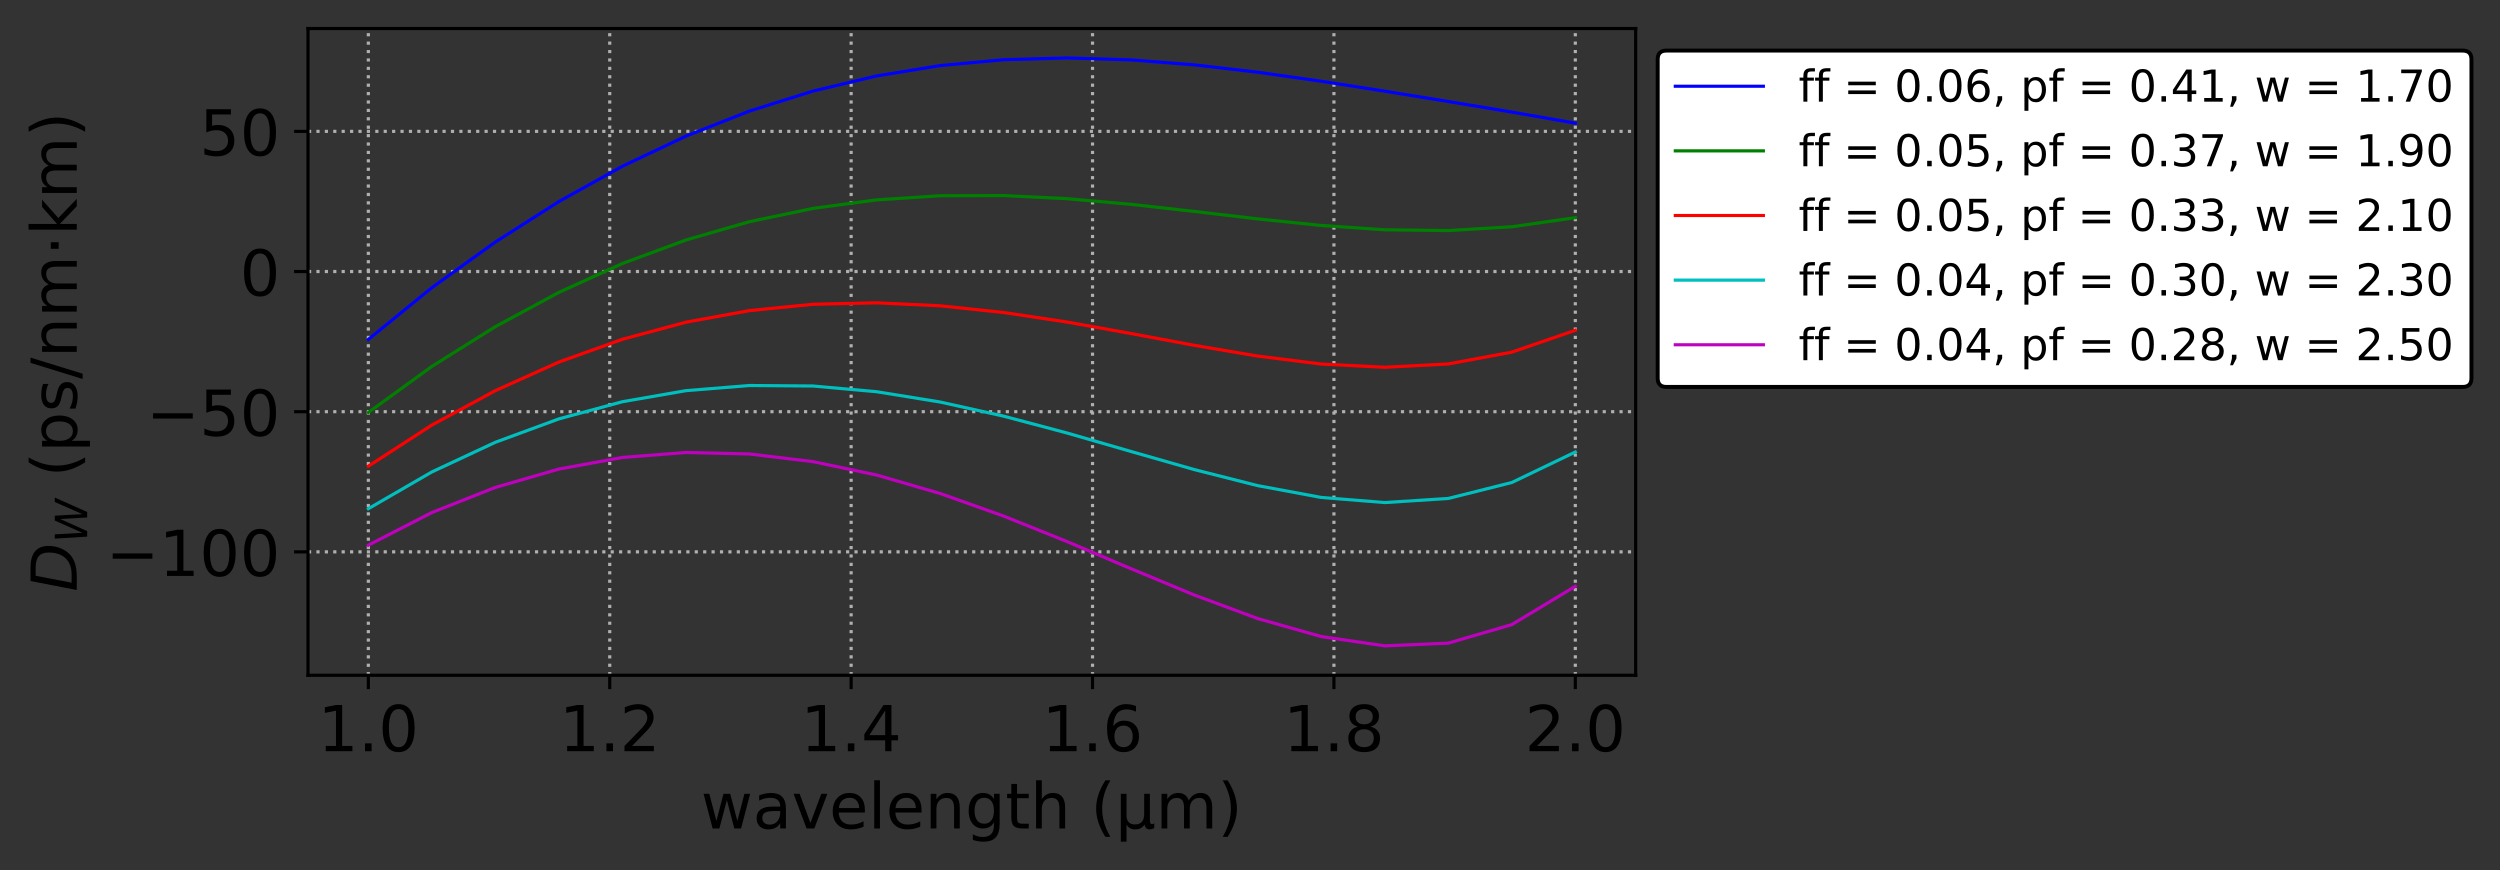 <?xml version="1.0" encoding="utf-8" standalone="no"?>
<!DOCTYPE svg PUBLIC "-//W3C//DTD SVG 1.1//EN"
  "http://www.w3.org/Graphics/SVG/1.1/DTD/svg11.dtd">
<!-- Created with matplotlib (https://matplotlib.org/) -->
<svg height="219.485pt" version="1.1" viewBox="0 0 630.427 219.485" width="630.427pt" xmlns="http://www.w3.org/2000/svg" xmlns:xlink="http://www.w3.org/1999/xlink">
 <rect x="0" y="0" width="630.427" height="219.485" fill="#333333" stroke="none"/>
 <defs>
  <style type="text/css">
*{stroke-linecap:butt;stroke-linejoin:round;}
  </style>
 </defs>
 <g id="figure_1">
  <g id="patch_1">
   <path d="M 0 219.485 
L 630.427 219.485 
L 630.427 0 
L 0 0 
z
" style="fill:none;"/>
  </g>
  <g id="axes_1">
   <g id="patch_2">
    <path d="M 77.668 170.28 
L 412.467 170.28 
L 412.467 7.2 
L 77.668 7.2 
z
" style="fill:none;"/>
   </g>
   <g id="matplotlib.axis_1">
    <g id="xtick_1">
     <g id="line2d_1">
      <path clip-path="url(#pe3d75572af)" d="M 92.886 170.28 
L 92.886 7.2 
" style="fill:none;stroke:#b0b0b0;stroke-dasharray:0.8,1.32;stroke-dashoffset:0;stroke-width:0.8;"/>
     </g>
     <g id="line2d_2">
      <defs>
       <path d="M 0 0 
L 0 3.5 
" id="m2c82839fd2" style="stroke:#000000;stroke-width:0.8;"/>
      </defs>
      <g>
       <use style="stroke:#000000;stroke-width:0.8;" x="92.886" xlink:href="#m2c82839fd2" y="170.28"/>
      </g>
     </g>
     <g id="text_1">
      <!-- 1.0 -->
      <defs>
       <path d="M 12.406 8.297 
L 28.516 8.297 
L 28.516 63.922 
L 10.984 60.406 
L 10.984 69.391 
L 28.422 72.906 
L 38.281 72.906 
L 38.281 8.297 
L 54.391 8.297 
L 54.391 0 
L 12.406 0 
z
" id="DejaVuSans-49"/>
       <path d="M 10.688 12.406 
L 21 12.406 
L 21 0 
L 10.688 0 
z
" id="DejaVuSans-46"/>
       <path d="M 31.781 66.406 
Q 24.172 66.406 20.328 58.906 
Q 16.5 51.422 16.5 36.375 
Q 16.5 21.391 20.328 13.891 
Q 24.172 6.391 31.781 6.391 
Q 39.453 6.391 43.281 13.891 
Q 47.125 21.391 47.125 36.375 
Q 47.125 51.422 43.281 58.906 
Q 39.453 66.406 31.781 66.406 
z
M 31.781 74.219 
Q 44.047 74.219 50.516 64.516 
Q 56.984 54.828 56.984 36.375 
Q 56.984 17.969 50.516 8.266 
Q 44.047 -1.422 31.781 -1.422 
Q 19.531 -1.422 13.062 8.266 
Q 6.594 17.969 6.594 36.375 
Q 6.594 54.828 13.062 64.516 
Q 19.531 74.219 31.781 74.219 
z
" id="DejaVuSans-48"/>
      </defs>
      <g transform="translate(80.163 189.438)scale(0.16 -0.16)">
       <use xlink:href="#DejaVuSans-49"/>
       <use x="63.623" xlink:href="#DejaVuSans-46"/>
       <use x="95.41" xlink:href="#DejaVuSans-48"/>
      </g>
     </g>
    </g>
    <g id="xtick_2">
     <g id="line2d_3">
      <path clip-path="url(#pe3d75572af)" d="M 153.758 170.28 
L 153.758 7.2 
" style="fill:none;stroke:#b0b0b0;stroke-dasharray:0.8,1.32;stroke-dashoffset:0;stroke-width:0.8;"/>
     </g>
     <g id="line2d_4">
      <g>
       <use style="stroke:#000000;stroke-width:0.8;" x="153.758" xlink:href="#m2c82839fd2" y="170.28"/>
      </g>
     </g>
     <g id="text_2">
      <!-- 1.2 -->
      <defs>
       <path d="M 19.188 8.297 
L 53.609 8.297 
L 53.609 0 
L 7.328 0 
L 7.328 8.297 
Q 12.938 14.109 22.625 23.891 
Q 32.328 33.688 34.812 36.531 
Q 39.547 41.844 41.422 45.531 
Q 43.312 49.219 43.312 52.781 
Q 43.312 58.594 39.234 62.25 
Q 35.156 65.922 28.609 65.922 
Q 23.969 65.922 18.812 64.312 
Q 13.672 62.703 7.812 59.422 
L 7.812 69.391 
Q 13.766 71.781 18.938 73 
Q 24.125 74.219 28.422 74.219 
Q 39.75 74.219 46.484 68.547 
Q 53.219 62.891 53.219 53.422 
Q 53.219 48.922 51.531 44.891 
Q 49.859 40.875 45.406 35.406 
Q 44.188 33.984 37.641 27.219 
Q 31.109 20.453 19.188 8.297 
z
" id="DejaVuSans-50"/>
      </defs>
      <g transform="translate(141.036 189.438)scale(0.16 -0.16)">
       <use xlink:href="#DejaVuSans-49"/>
       <use x="63.623" xlink:href="#DejaVuSans-46"/>
       <use x="95.41" xlink:href="#DejaVuSans-50"/>
      </g>
     </g>
    </g>
    <g id="xtick_3">
     <g id="line2d_5">
      <path clip-path="url(#pe3d75572af)" d="M 214.631 170.28 
L 214.631 7.2 
" style="fill:none;stroke:#b0b0b0;stroke-dasharray:0.8,1.32;stroke-dashoffset:0;stroke-width:0.8;"/>
     </g>
     <g id="line2d_6">
      <g>
       <use style="stroke:#000000;stroke-width:0.8;" x="214.631" xlink:href="#m2c82839fd2" y="170.28"/>
      </g>
     </g>
     <g id="text_3">
      <!-- 1.4 -->
      <defs>
       <path d="M 37.797 64.312 
L 12.891 25.391 
L 37.797 25.391 
z
M 35.203 72.906 
L 47.609 72.906 
L 47.609 25.391 
L 58.016 25.391 
L 58.016 17.188 
L 47.609 17.188 
L 47.609 0 
L 37.797 0 
L 37.797 17.188 
L 4.891 17.188 
L 4.891 26.703 
z
" id="DejaVuSans-52"/>
      </defs>
      <g transform="translate(201.909 189.438)scale(0.16 -0.16)">
       <use xlink:href="#DejaVuSans-49"/>
       <use x="63.623" xlink:href="#DejaVuSans-46"/>
       <use x="95.41" xlink:href="#DejaVuSans-52"/>
      </g>
     </g>
    </g>
    <g id="xtick_4">
     <g id="line2d_7">
      <path clip-path="url(#pe3d75572af)" d="M 275.504 170.28 
L 275.504 7.2 
" style="fill:none;stroke:#b0b0b0;stroke-dasharray:0.8,1.32;stroke-dashoffset:0;stroke-width:0.8;"/>
     </g>
     <g id="line2d_8">
      <g>
       <use style="stroke:#000000;stroke-width:0.8;" x="275.504" xlink:href="#m2c82839fd2" y="170.28"/>
      </g>
     </g>
     <g id="text_4">
      <!-- 1.6 -->
      <defs>
       <path d="M 33.016 40.375 
Q 26.375 40.375 22.484 35.828 
Q 18.609 31.297 18.609 23.391 
Q 18.609 15.531 22.484 10.953 
Q 26.375 6.391 33.016 6.391 
Q 39.656 6.391 43.531 10.953 
Q 47.406 15.531 47.406 23.391 
Q 47.406 31.297 43.531 35.828 
Q 39.656 40.375 33.016 40.375 
z
M 52.594 71.297 
L 52.594 62.312 
Q 48.875 64.062 45.094 64.984 
Q 41.312 65.922 37.594 65.922 
Q 27.828 65.922 22.672 59.328 
Q 17.531 52.734 16.797 39.406 
Q 19.672 43.656 24.016 45.922 
Q 28.375 48.188 33.594 48.188 
Q 44.578 48.188 50.953 41.516 
Q 57.328 34.859 57.328 23.391 
Q 57.328 12.156 50.688 5.359 
Q 44.047 -1.422 33.016 -1.422 
Q 20.359 -1.422 13.672 8.266 
Q 6.984 17.969 6.984 36.375 
Q 6.984 53.656 15.188 63.938 
Q 23.391 74.219 37.203 74.219 
Q 40.922 74.219 44.703 73.484 
Q 48.484 72.75 52.594 71.297 
z
" id="DejaVuSans-54"/>
      </defs>
      <g transform="translate(262.781 189.438)scale(0.16 -0.16)">
       <use xlink:href="#DejaVuSans-49"/>
       <use x="63.623" xlink:href="#DejaVuSans-46"/>
       <use x="95.41" xlink:href="#DejaVuSans-54"/>
      </g>
     </g>
    </g>
    <g id="xtick_5">
     <g id="line2d_9">
      <path clip-path="url(#pe3d75572af)" d="M 336.377 170.28 
L 336.377 7.2 
" style="fill:none;stroke:#b0b0b0;stroke-dasharray:0.8,1.32;stroke-dashoffset:0;stroke-width:0.8;"/>
     </g>
     <g id="line2d_10">
      <g>
       <use style="stroke:#000000;stroke-width:0.8;" x="336.377" xlink:href="#m2c82839fd2" y="170.28"/>
      </g>
     </g>
     <g id="text_5">
      <!-- 1.8 -->
      <defs>
       <path d="M 31.781 34.625 
Q 24.75 34.625 20.719 30.859 
Q 16.703 27.094 16.703 20.516 
Q 16.703 13.922 20.719 10.156 
Q 24.75 6.391 31.781 6.391 
Q 38.812 6.391 42.859 10.172 
Q 46.922 13.969 46.922 20.516 
Q 46.922 27.094 42.891 30.859 
Q 38.875 34.625 31.781 34.625 
z
M 21.922 38.812 
Q 15.578 40.375 12.031 44.719 
Q 8.5 49.078 8.5 55.328 
Q 8.5 64.062 14.719 69.141 
Q 20.953 74.219 31.781 74.219 
Q 42.672 74.219 48.875 69.141 
Q 55.078 64.062 55.078 55.328 
Q 55.078 49.078 51.531 44.719 
Q 48 40.375 41.703 38.812 
Q 48.828 37.156 52.797 32.312 
Q 56.781 27.484 56.781 20.516 
Q 56.781 9.906 50.312 4.234 
Q 43.844 -1.422 31.781 -1.422 
Q 19.734 -1.422 13.25 4.234 
Q 6.781 9.906 6.781 20.516 
Q 6.781 27.484 10.781 32.312 
Q 14.797 37.156 21.922 38.812 
z
M 18.312 54.391 
Q 18.312 48.734 21.844 45.562 
Q 25.391 42.391 31.781 42.391 
Q 38.141 42.391 41.719 45.562 
Q 45.312 48.734 45.312 54.391 
Q 45.312 60.062 41.719 63.234 
Q 38.141 66.406 31.781 66.406 
Q 25.391 66.406 21.844 63.234 
Q 18.312 60.062 18.312 54.391 
z
" id="DejaVuSans-56"/>
      </defs>
      <g transform="translate(323.654 189.438)scale(0.16 -0.16)">
       <use xlink:href="#DejaVuSans-49"/>
       <use x="63.623" xlink:href="#DejaVuSans-46"/>
       <use x="95.41" xlink:href="#DejaVuSans-56"/>
      </g>
     </g>
    </g>
    <g id="xtick_6">
     <g id="line2d_11">
      <path clip-path="url(#pe3d75572af)" d="M 397.249 170.28 
L 397.249 7.2 
" style="fill:none;stroke:#b0b0b0;stroke-dasharray:0.8,1.32;stroke-dashoffset:0;stroke-width:0.8;"/>
     </g>
     <g id="line2d_12">
      <g>
       <use style="stroke:#000000;stroke-width:0.8;" x="397.249" xlink:href="#m2c82839fd2" y="170.28"/>
      </g>
     </g>
     <g id="text_6">
      <!-- 2.0 -->
      <g transform="translate(384.527 189.438)scale(0.16 -0.16)">
       <use xlink:href="#DejaVuSans-50"/>
       <use x="63.623" xlink:href="#DejaVuSans-46"/>
       <use x="95.41" xlink:href="#DejaVuSans-48"/>
      </g>
     </g>
    </g>
    <g id="text_7">
     <!-- wavelength ($\mathrm{\mu}$m) -->
     <defs>
      <path d="M 4.203 54.688 
L 13.188 54.688 
L 24.422 12.016 
L 35.594 54.688 
L 46.188 54.688 
L 57.422 12.016 
L 68.609 54.688 
L 77.594 54.688 
L 63.281 0 
L 52.688 0 
L 40.922 44.828 
L 29.109 0 
L 18.5 0 
z
" id="DejaVuSans-119"/>
      <path d="M 34.281 27.484 
Q 23.391 27.484 19.188 25 
Q 14.984 22.516 14.984 16.5 
Q 14.984 11.719 18.141 8.906 
Q 21.297 6.109 26.703 6.109 
Q 34.188 6.109 38.703 11.406 
Q 43.219 16.703 43.219 25.484 
L 43.219 27.484 
z
M 52.203 31.203 
L 52.203 0 
L 43.219 0 
L 43.219 8.297 
Q 40.141 3.328 35.547 0.953 
Q 30.953 -1.422 24.312 -1.422 
Q 15.922 -1.422 10.953 3.297 
Q 6 8.016 6 15.922 
Q 6 25.141 12.172 29.828 
Q 18.359 34.516 30.609 34.516 
L 43.219 34.516 
L 43.219 35.406 
Q 43.219 41.609 39.141 45 
Q 35.062 48.391 27.688 48.391 
Q 23 48.391 18.547 47.266 
Q 14.109 46.141 10.016 43.891 
L 10.016 52.203 
Q 14.938 54.109 19.578 55.047 
Q 24.219 56 28.609 56 
Q 40.484 56 46.344 49.844 
Q 52.203 43.703 52.203 31.203 
z
" id="DejaVuSans-97"/>
      <path d="M 2.984 54.688 
L 12.5 54.688 
L 29.594 8.797 
L 46.688 54.688 
L 56.203 54.688 
L 35.688 0 
L 23.484 0 
z
" id="DejaVuSans-118"/>
      <path d="M 56.203 29.594 
L 56.203 25.203 
L 14.891 25.203 
Q 15.484 15.922 20.484 11.062 
Q 25.484 6.203 34.422 6.203 
Q 39.594 6.203 44.453 7.469 
Q 49.312 8.734 54.109 11.281 
L 54.109 2.781 
Q 49.266 0.734 44.188 -0.344 
Q 39.109 -1.422 33.891 -1.422 
Q 20.797 -1.422 13.156 6.188 
Q 5.516 13.812 5.516 26.812 
Q 5.516 40.234 12.766 48.109 
Q 20.016 56 32.328 56 
Q 43.359 56 49.781 48.891 
Q 56.203 41.797 56.203 29.594 
z
M 47.219 32.234 
Q 47.125 39.594 43.094 43.984 
Q 39.062 48.391 32.422 48.391 
Q 24.906 48.391 20.391 44.141 
Q 15.875 39.891 15.188 32.172 
z
" id="DejaVuSans-101"/>
      <path d="M 9.422 75.984 
L 18.406 75.984 
L 18.406 0 
L 9.422 0 
z
" id="DejaVuSans-108"/>
      <path d="M 54.891 33.016 
L 54.891 0 
L 45.906 0 
L 45.906 32.719 
Q 45.906 40.484 42.875 44.328 
Q 39.844 48.188 33.797 48.188 
Q 26.516 48.188 22.312 43.547 
Q 18.109 38.922 18.109 30.906 
L 18.109 0 
L 9.078 0 
L 9.078 54.688 
L 18.109 54.688 
L 18.109 46.188 
Q 21.344 51.125 25.703 53.562 
Q 30.078 56 35.797 56 
Q 45.219 56 50.047 50.172 
Q 54.891 44.344 54.891 33.016 
z
" id="DejaVuSans-110"/>
      <path d="M 45.406 27.984 
Q 45.406 37.75 41.375 43.109 
Q 37.359 48.484 30.078 48.484 
Q 22.859 48.484 18.828 43.109 
Q 14.797 37.75 14.797 27.984 
Q 14.797 18.266 18.828 12.891 
Q 22.859 7.516 30.078 7.516 
Q 37.359 7.516 41.375 12.891 
Q 45.406 18.266 45.406 27.984 
z
M 54.391 6.781 
Q 54.391 -7.172 48.188 -13.984 
Q 42 -20.797 29.203 -20.797 
Q 24.469 -20.797 20.266 -20.094 
Q 16.062 -19.391 12.109 -17.922 
L 12.109 -9.188 
Q 16.062 -11.328 19.922 -12.344 
Q 23.781 -13.375 27.781 -13.375 
Q 36.625 -13.375 41.016 -8.766 
Q 45.406 -4.156 45.406 5.172 
L 45.406 9.625 
Q 42.625 4.781 38.281 2.391 
Q 33.938 0 27.875 0 
Q 17.828 0 11.672 7.656 
Q 5.516 15.328 5.516 27.984 
Q 5.516 40.672 11.672 48.328 
Q 17.828 56 27.875 56 
Q 33.938 56 38.281 53.609 
Q 42.625 51.219 45.406 46.391 
L 45.406 54.688 
L 54.391 54.688 
z
" id="DejaVuSans-103"/>
      <path d="M 18.312 70.219 
L 18.312 54.688 
L 36.812 54.688 
L 36.812 47.703 
L 18.312 47.703 
L 18.312 18.016 
Q 18.312 11.328 20.141 9.422 
Q 21.969 7.516 27.594 7.516 
L 36.812 7.516 
L 36.812 0 
L 27.594 0 
Q 17.188 0 13.234 3.875 
Q 9.281 7.766 9.281 18.016 
L 9.281 47.703 
L 2.688 47.703 
L 2.688 54.688 
L 9.281 54.688 
L 9.281 70.219 
z
" id="DejaVuSans-116"/>
      <path d="M 54.891 33.016 
L 54.891 0 
L 45.906 0 
L 45.906 32.719 
Q 45.906 40.484 42.875 44.328 
Q 39.844 48.188 33.797 48.188 
Q 26.516 48.188 22.312 43.547 
Q 18.109 38.922 18.109 30.906 
L 18.109 0 
L 9.078 0 
L 9.078 75.984 
L 18.109 75.984 
L 18.109 46.188 
Q 21.344 51.125 25.703 53.562 
Q 30.078 56 35.797 56 
Q 45.219 56 50.047 50.172 
Q 54.891 44.344 54.891 33.016 
z
" id="DejaVuSans-104"/>
      <path id="DejaVuSans-32"/>
      <path d="M 31 75.875 
Q 24.469 64.656 21.281 53.656 
Q 18.109 42.672 18.109 31.391 
Q 18.109 20.125 21.312 9.062 
Q 24.516 -2 31 -13.188 
L 23.188 -13.188 
Q 15.875 -1.703 12.234 9.375 
Q 8.594 20.453 8.594 31.391 
Q 8.594 42.281 12.203 53.312 
Q 15.828 64.359 23.188 75.875 
z
" id="DejaVuSans-40"/>
      <path d="M 8.5 -20.797 
L 8.5 54.688 
L 17.484 54.688 
L 17.484 20.703 
Q 17.484 13.625 20.844 10 
Q 24.219 6.391 30.812 6.391 
Q 38.031 6.391 41.672 10.484 
Q 45.312 14.594 45.312 22.797 
L 45.312 54.688 
L 54.297 54.688 
L 54.297 12.594 
Q 54.297 9.672 55.141 8.281 
Q 56 6.891 57.812 6.891 
Q 58.25 6.891 59.031 7.156 
Q 59.812 7.422 61.188 8.016 
L 61.188 0.781 
Q 59.188 -0.344 57.391 -0.875 
Q 55.609 -1.422 53.906 -1.422 
Q 50.531 -1.422 48.531 0.484 
Q 46.531 2.391 45.797 6.297 
Q 43.359 2.438 39.812 0.5 
Q 36.281 -1.422 31.5 -1.422 
Q 26.516 -1.422 23.016 0.484 
Q 19.531 2.391 17.484 6.203 
L 17.484 -20.797 
z
" id="DejaVuSans-956"/>
      <path d="M 52 44.188 
Q 55.375 50.25 60.062 53.125 
Q 64.75 56 71.094 56 
Q 79.641 56 84.281 50.016 
Q 88.922 44.047 88.922 33.016 
L 88.922 0 
L 79.891 0 
L 79.891 32.719 
Q 79.891 40.578 77.094 44.375 
Q 74.312 48.188 68.609 48.188 
Q 61.625 48.188 57.562 43.547 
Q 53.516 38.922 53.516 30.906 
L 53.516 0 
L 44.484 0 
L 44.484 32.719 
Q 44.484 40.625 41.703 44.406 
Q 38.922 48.188 33.109 48.188 
Q 26.219 48.188 22.156 43.531 
Q 18.109 38.875 18.109 30.906 
L 18.109 0 
L 9.078 0 
L 9.078 54.688 
L 18.109 54.688 
L 18.109 46.188 
Q 21.188 51.219 25.484 53.609 
Q 29.781 56 35.688 56 
Q 41.656 56 45.828 52.969 
Q 50 49.953 52 44.188 
z
" id="DejaVuSans-109"/>
      <path d="M 8.016 75.875 
L 15.828 75.875 
Q 23.141 64.359 26.781 53.312 
Q 30.422 42.281 30.422 31.391 
Q 30.422 20.453 26.781 9.375 
Q 23.141 -1.703 15.828 -13.188 
L 8.016 -13.188 
Q 14.5 -2 17.703 9.062 
Q 20.906 20.125 20.906 31.391 
Q 20.906 42.672 17.703 53.656 
Q 14.5 64.656 8.016 75.875 
z
" id="DejaVuSans-41"/>
     </defs>
     <g transform="translate(176.748 208.925)scale(0.16 -0.16)">
      <use transform="translate(0 0.016)" xlink:href="#DejaVuSans-119"/>
      <use transform="translate(81.787 0.016)" xlink:href="#DejaVuSans-97"/>
      <use transform="translate(143.066 0.016)" xlink:href="#DejaVuSans-118"/>
      <use transform="translate(202.246 0.016)" xlink:href="#DejaVuSans-101"/>
      <use transform="translate(263.77 0.016)" xlink:href="#DejaVuSans-108"/>
      <use transform="translate(291.553 0.016)" xlink:href="#DejaVuSans-101"/>
      <use transform="translate(353.076 0.016)" xlink:href="#DejaVuSans-110"/>
      <use transform="translate(416.455 0.016)" xlink:href="#DejaVuSans-103"/>
      <use transform="translate(479.932 0.016)" xlink:href="#DejaVuSans-116"/>
      <use transform="translate(519.141 0.016)" xlink:href="#DejaVuSans-104"/>
      <use transform="translate(582.52 0.016)" xlink:href="#DejaVuSans-32"/>
      <use transform="translate(614.307 0.016)" xlink:href="#DejaVuSans-40"/>
      <use transform="translate(653.32 0.016)" xlink:href="#DejaVuSans-956"/>
      <use transform="translate(716.943 0.016)" xlink:href="#DejaVuSans-109"/>
      <use transform="translate(814.355 0.016)" xlink:href="#DejaVuSans-41"/>
     </g>
    </g>
   </g>
   <g id="matplotlib.axis_2">
    <g id="ytick_1">
     <g id="line2d_13">
      <path clip-path="url(#pe3d75572af)" d="M 77.668 139.163 
L 412.467 139.163 
" style="fill:none;stroke:#b0b0b0;stroke-dasharray:0.8,1.32;stroke-dashoffset:0;stroke-width:0.8;"/>
     </g>
     <g id="line2d_14">
      <defs>
       <path d="M 0 0 
L -3.5 0 
" id="m5aface99f8" style="stroke:#000000;stroke-width:0.8;"/>
      </defs>
      <g>
       <use style="stroke:#000000;stroke-width:0.8;" x="77.668" xlink:href="#m5aface99f8" y="139.163"/>
      </g>
     </g>
     <g id="text_8">
      <!-- −100 -->
      <defs>
       <path d="M 10.594 35.5 
L 73.188 35.5 
L 73.188 27.203 
L 10.594 27.203 
z
" id="DejaVuSans-8722"/>
      </defs>
      <g transform="translate(26.72 145.242)scale(0.16 -0.16)">
       <use xlink:href="#DejaVuSans-8722"/>
       <use x="83.789" xlink:href="#DejaVuSans-49"/>
       <use x="147.412" xlink:href="#DejaVuSans-48"/>
       <use x="211.035" xlink:href="#DejaVuSans-48"/>
      </g>
     </g>
    </g>
    <g id="ytick_2">
     <g id="line2d_15">
      <path clip-path="url(#pe3d75572af)" d="M 77.668 103.818 
L 412.467 103.818 
" style="fill:none;stroke:#b0b0b0;stroke-dasharray:0.8,1.32;stroke-dashoffset:0;stroke-width:0.8;"/>
     </g>
     <g id="line2d_16">
      <g>
       <use style="stroke:#000000;stroke-width:0.8;" x="77.668" xlink:href="#m5aface99f8" y="103.818"/>
      </g>
     </g>
     <g id="text_9">
      <!-- −50 -->
      <defs>
       <path d="M 10.797 72.906 
L 49.516 72.906 
L 49.516 64.594 
L 19.828 64.594 
L 19.828 46.734 
Q 21.969 47.469 24.109 47.828 
Q 26.266 48.188 28.422 48.188 
Q 40.625 48.188 47.75 41.5 
Q 54.891 34.812 54.891 23.391 
Q 54.891 11.625 47.562 5.094 
Q 40.234 -1.422 26.906 -1.422 
Q 22.312 -1.422 17.547 -0.641 
Q 12.797 0.141 7.719 1.703 
L 7.719 11.625 
Q 12.109 9.234 16.797 8.062 
Q 21.484 6.891 26.703 6.891 
Q 35.156 6.891 40.078 11.328 
Q 45.016 15.766 45.016 23.391 
Q 45.016 31 40.078 35.438 
Q 35.156 39.891 26.703 39.891 
Q 22.75 39.891 18.812 39.016 
Q 14.891 38.141 10.797 36.281 
z
" id="DejaVuSans-53"/>
      </defs>
      <g transform="translate(36.9 109.897)scale(0.16 -0.16)">
       <use xlink:href="#DejaVuSans-8722"/>
       <use x="83.789" xlink:href="#DejaVuSans-53"/>
       <use x="147.412" xlink:href="#DejaVuSans-48"/>
      </g>
     </g>
    </g>
    <g id="ytick_3">
     <g id="line2d_17">
      <path clip-path="url(#pe3d75572af)" d="M 77.668 68.473 
L 412.467 68.473 
" style="fill:none;stroke:#b0b0b0;stroke-dasharray:0.8,1.32;stroke-dashoffset:0;stroke-width:0.8;"/>
     </g>
     <g id="line2d_18">
      <g>
       <use style="stroke:#000000;stroke-width:0.8;" x="77.668" xlink:href="#m5aface99f8" y="68.473"/>
      </g>
     </g>
     <g id="text_10">
      <!-- 0 -->
      <g transform="translate(60.487 74.551)scale(0.16 -0.16)">
       <use xlink:href="#DejaVuSans-48"/>
      </g>
     </g>
    </g>
    <g id="ytick_4">
     <g id="line2d_19">
      <path clip-path="url(#pe3d75572af)" d="M 77.668 33.127 
L 412.467 33.127 
" style="fill:none;stroke:#b0b0b0;stroke-dasharray:0.8,1.32;stroke-dashoffset:0;stroke-width:0.8;"/>
     </g>
     <g id="line2d_20">
      <g>
       <use style="stroke:#000000;stroke-width:0.8;" x="77.668" xlink:href="#m5aface99f8" y="33.127"/>
      </g>
     </g>
     <g id="text_11">
      <!-- 50 -->
      <g transform="translate(50.307 39.206)scale(0.16 -0.16)">
       <use xlink:href="#DejaVuSans-53"/>
       <use x="63.623" xlink:href="#DejaVuSans-48"/>
      </g>
     </g>
    </g>
    <g id="text_12">
     <!-- $D_W$ (ps/nm·km) -->
     <defs>
      <path d="M 16.891 72.906 
L 38.094 72.906 
Q 54.984 72.906 63.594 65.75 
Q 72.219 58.594 72.219 44.484 
Q 72.219 35.156 68.938 26.531 
Q 65.672 17.922 59.906 12.016 
Q 54.109 5.953 45.172 2.969 
Q 36.234 0 24.031 0 
L 2.688 0 
z
M 25.203 64.797 
L 14.203 8.109 
L 27.094 8.109 
Q 43.656 8.109 52.734 17.625 
Q 61.812 27.156 61.812 44.484 
Q 61.812 54.984 55.953 59.891 
Q 50.094 64.797 37.594 64.797 
z
" id="DejaVuSans-Oblique-68"/>
      <path d="M 9.625 72.906 
L 19.188 72.906 
L 22.703 10.891 
L 50.203 72.906 
L 61.188 72.906 
L 64.797 10.891 
L 92 72.906 
L 102 72.906 
L 69.578 0 
L 57.172 0 
L 53.812 60.797 
L 26.516 0 
L 14.109 0 
z
" id="DejaVuSans-Oblique-87"/>
      <path d="M 18.109 8.203 
L 18.109 -20.797 
L 9.078 -20.797 
L 9.078 54.688 
L 18.109 54.688 
L 18.109 46.391 
Q 20.953 51.266 25.266 53.625 
Q 29.594 56 35.594 56 
Q 45.562 56 51.781 48.094 
Q 58.016 40.188 58.016 27.297 
Q 58.016 14.406 51.781 6.484 
Q 45.562 -1.422 35.594 -1.422 
Q 29.594 -1.422 25.266 0.953 
Q 20.953 3.328 18.109 8.203 
z
M 48.688 27.297 
Q 48.688 37.203 44.609 42.844 
Q 40.531 48.484 33.406 48.484 
Q 26.266 48.484 22.188 42.844 
Q 18.109 37.203 18.109 27.297 
Q 18.109 17.391 22.188 11.75 
Q 26.266 6.109 33.406 6.109 
Q 40.531 6.109 44.609 11.75 
Q 48.688 17.391 48.688 27.297 
z
" id="DejaVuSans-112"/>
      <path d="M 44.281 53.078 
L 44.281 44.578 
Q 40.484 46.531 36.375 47.5 
Q 32.281 48.484 27.875 48.484 
Q 21.188 48.484 17.844 46.438 
Q 14.5 44.391 14.5 40.281 
Q 14.5 37.156 16.891 35.375 
Q 19.281 33.594 26.516 31.984 
L 29.594 31.297 
Q 39.156 29.25 43.188 25.516 
Q 47.219 21.781 47.219 15.094 
Q 47.219 7.469 41.188 3.016 
Q 35.156 -1.422 24.609 -1.422 
Q 20.219 -1.422 15.453 -0.562 
Q 10.688 0.297 5.422 2 
L 5.422 11.281 
Q 10.406 8.688 15.234 7.391 
Q 20.062 6.109 24.812 6.109 
Q 31.156 6.109 34.562 8.281 
Q 37.984 10.453 37.984 14.406 
Q 37.984 18.062 35.516 20.016 
Q 33.062 21.969 24.703 23.781 
L 21.578 24.516 
Q 13.234 26.266 9.516 29.906 
Q 5.812 33.547 5.812 39.891 
Q 5.812 47.609 11.281 51.797 
Q 16.75 56 26.812 56 
Q 31.781 56 36.172 55.266 
Q 40.578 54.547 44.281 53.078 
z
" id="DejaVuSans-115"/>
      <path d="M 25.391 72.906 
L 33.688 72.906 
L 8.297 -9.281 
L 0 -9.281 
z
" id="DejaVuSans-47"/>
      <path d="M 10.688 40.922 
L 21 40.922 
L 21 28.516 
L 10.688 28.516 
z
" id="DejaVuSans-183"/>
      <path d="M 9.078 75.984 
L 18.109 75.984 
L 18.109 31.109 
L 44.922 54.688 
L 56.391 54.688 
L 27.391 29.109 
L 57.625 0 
L 45.906 0 
L 18.109 26.703 
L 18.109 0 
L 9.078 0 
z
" id="DejaVuSans-107"/>
     </defs>
     <g transform="translate(19.36 149.22)rotate(-90)scale(0.16 -0.16)">
      <use transform="translate(0 0.016)" xlink:href="#DejaVuSans-Oblique-68"/>
      <use transform="translate(77.002 -16.391)scale(0.7)" xlink:href="#DejaVuSans-Oblique-87"/>
      <use transform="translate(148.95 0.016)" xlink:href="#DejaVuSans-32"/>
      <use transform="translate(180.737 0.016)" xlink:href="#DejaVuSans-40"/>
      <use transform="translate(219.751 0.016)" xlink:href="#DejaVuSans-112"/>
      <use transform="translate(283.228 0.016)" xlink:href="#DejaVuSans-115"/>
      <use transform="translate(335.327 0.016)" xlink:href="#DejaVuSans-47"/>
      <use transform="translate(369.019 0.016)" xlink:href="#DejaVuSans-110"/>
      <use transform="translate(432.397 0.016)" xlink:href="#DejaVuSans-109"/>
      <use transform="translate(529.81 0.016)" xlink:href="#DejaVuSans-183"/>
      <use transform="translate(561.597 0.016)" xlink:href="#DejaVuSans-107"/>
      <use transform="translate(619.507 0.016)" xlink:href="#DejaVuSans-109"/>
      <use transform="translate(716.919 0.016)" xlink:href="#DejaVuSans-41"/>
     </g>
    </g>
   </g>
   <g id="line2d_21">
    <path clip-path="url(#pe3d75572af)" d="M 92.886 85.587 
L 108.905 72.539 
L 124.924 61.023 
L 140.943 50.818 
L 156.962 41.919 
L 172.981 34.32 
L 189.001 28.006 
L 205.02 22.961 
L 221.039 19.154 
L 237.058 16.54 
L 253.077 15.056 
L 269.096 14.613 
L 285.115 15.094 
L 301.134 16.353 
L 317.154 18.212 
L 333.173 20.488 
L 349.192 22.997 
L 365.211 25.602 
L 381.23 28.262 
L 397.249 31.065 
" style="fill:none;stroke:#0000ff;stroke-linecap:square;stroke-width:0.8;"/>
   </g>
   <g id="line2d_22">
    <path clip-path="url(#pe3d75572af)" d="M 92.886 104.012 
L 108.905 92.39 
L 124.924 82.365 
L 140.943 73.724 
L 156.962 66.448 
L 172.981 60.518 
L 189.001 55.901 
L 205.02 52.552 
L 221.039 50.404 
L 237.058 49.365 
L 253.077 49.319 
L 269.096 50.102 
L 285.115 51.516 
L 301.134 53.313 
L 317.154 55.199 
L 333.173 56.855 
L 349.192 57.942 
L 365.211 58.141 
L 381.23 57.186 
L 397.249 54.89 
" style="fill:none;stroke:#008000;stroke-linecap:square;stroke-width:0.8;"/>
   </g>
   <g id="line2d_23">
    <path clip-path="url(#pe3d75572af)" d="M 92.886 117.554 
L 108.905 107.184 
L 124.924 98.503 
L 140.943 91.299 
L 156.962 85.556 
L 172.981 81.246 
L 189.001 78.324 
L 205.02 76.727 
L 221.039 76.365 
L 237.058 77.113 
L 253.077 78.802 
L 269.096 81.218 
L 285.115 84.088 
L 301.134 87.077 
L 317.154 89.792 
L 333.173 91.798 
L 349.192 92.617 
L 365.211 91.773 
L 381.23 88.806 
L 397.249 83.288 
" style="fill:none;stroke:#ff0000;stroke-linecap:square;stroke-width:0.8;"/>
   </g>
   <g id="line2d_24">
    <path clip-path="url(#pe3d75572af)" d="M 92.886 128.277 
L 108.905 119.008 
L 124.924 111.525 
L 140.943 105.628 
L 156.962 101.3 
L 172.981 98.512 
L 189.001 97.215 
L 205.02 97.34 
L 221.039 98.777 
L 237.058 101.376 
L 253.077 104.939 
L 269.096 109.199 
L 285.115 113.824 
L 301.134 118.408 
L 317.154 122.462 
L 333.173 125.44 
L 349.192 126.731 
L 365.211 125.697 
L 381.23 121.676 
L 397.249 113.986 
" style="fill:none;stroke:#00bfbf;stroke-linecap:square;stroke-width:0.8;"/>
   </g>
   <g id="line2d_25">
    <path clip-path="url(#pe3d75572af)" d="M 92.886 137.473 
L 108.905 129.244 
L 124.924 122.91 
L 140.943 118.284 
L 156.962 115.355 
L 172.981 114.101 
L 189.001 114.478 
L 205.02 116.411 
L 221.039 119.785 
L 237.058 124.435 
L 253.077 130.134 
L 269.096 136.575 
L 285.115 143.373 
L 301.134 150.036 
L 317.154 155.979 
L 333.173 160.516 
L 349.192 162.867 
L 365.211 162.178 
L 381.23 157.509 
L 397.249 147.85 
" style="fill:none;stroke:#bf00bf;stroke-linecap:square;stroke-width:0.8;"/>
   </g>
   <g id="patch_3">
    <path d="M 77.668 170.28 
L 77.668 7.2 
" style="fill:none;stroke:#000000;stroke-linecap:square;stroke-linejoin:miter;stroke-width:0.8;"/>
   </g>
   <g id="patch_4">
    <path d="M 412.467 170.28 
L 412.467 7.2 
" style="fill:none;stroke:#000000;stroke-linecap:square;stroke-linejoin:miter;stroke-width:0.8;"/>
   </g>
   <g id="patch_5">
    <path d="M 77.668 170.28 
L 412.467 170.28 
" style="fill:none;stroke:#000000;stroke-linecap:square;stroke-linejoin:miter;stroke-width:0.8;"/>
   </g>
   <g id="patch_6">
    <path d="M 77.668 7.2 
L 412.467 7.2 
" style="fill:none;stroke:#000000;stroke-linecap:square;stroke-linejoin:miter;stroke-width:0.8;"/>
   </g>
   <g id="legend_1">
    <g id="patch_7">
     <path d="M 420.24 97.576 
L 621.006 97.576 
Q 623.227 97.576 623.227 95.355 
L 623.227 14.973 
Q 623.227 12.752 621.006 12.752 
L 420.24 12.752 
Q 418.019 12.752 418.019 14.973 
L 418.019 95.355 
Q 418.019 97.576 420.24 97.576 
z
" style="fill:#ffffff;stroke:#000000;stroke-linejoin:miter;"/>
    </g>
    <g id="line2d_26">
     <path d="M 422.461 21.745 
L 444.669 21.745 
" style="fill:none;stroke:#0000ff;stroke-linecap:square;stroke-width:0.8;"/>
    </g>
    <g id="line2d_27"/>
    <g id="text_13">
     <!-- ff = 0.06, pf = 0.41, w = 1.70 -->
     <defs>
      <path d="M 37.109 75.984 
L 37.109 68.5 
L 28.516 68.5 
Q 23.688 68.5 21.797 66.547 
Q 19.922 64.594 19.922 59.516 
L 19.922 54.688 
L 34.719 54.688 
L 34.719 47.703 
L 19.922 47.703 
L 19.922 0 
L 10.891 0 
L 10.891 47.703 
L 2.297 47.703 
L 2.297 54.688 
L 10.891 54.688 
L 10.891 58.5 
Q 10.891 67.625 15.141 71.797 
Q 19.391 75.984 28.609 75.984 
z
" id="DejaVuSans-102"/>
      <path d="M 10.594 45.406 
L 73.188 45.406 
L 73.188 37.203 
L 10.594 37.203 
z
M 10.594 25.484 
L 73.188 25.484 
L 73.188 17.188 
L 10.594 17.188 
z
" id="DejaVuSans-61"/>
      <path d="M 11.719 12.406 
L 22.016 12.406 
L 22.016 4 
L 14.016 -11.625 
L 7.719 -11.625 
L 11.719 4 
z
" id="DejaVuSans-44"/>
      <path d="M 8.203 72.906 
L 55.078 72.906 
L 55.078 68.703 
L 28.609 0 
L 18.312 0 
L 43.219 64.594 
L 8.203 64.594 
z
" id="DejaVuSans-55"/>
     </defs>
     <g transform="translate(453.552 25.631)scale(0.111 -0.111)">
      <use xlink:href="#DejaVuSans-102"/>
      <use x="35.205" xlink:href="#DejaVuSans-102"/>
      <use x="70.41" xlink:href="#DejaVuSans-32"/>
      <use x="102.197" xlink:href="#DejaVuSans-61"/>
      <use x="185.986" xlink:href="#DejaVuSans-32"/>
      <use x="217.773" xlink:href="#DejaVuSans-48"/>
      <use x="281.396" xlink:href="#DejaVuSans-46"/>
      <use x="313.184" xlink:href="#DejaVuSans-48"/>
      <use x="376.807" xlink:href="#DejaVuSans-54"/>
      <use x="440.43" xlink:href="#DejaVuSans-44"/>
      <use x="472.217" xlink:href="#DejaVuSans-32"/>
      <use x="504.004" xlink:href="#DejaVuSans-112"/>
      <use x="567.48" xlink:href="#DejaVuSans-102"/>
      <use x="602.686" xlink:href="#DejaVuSans-32"/>
      <use x="634.473" xlink:href="#DejaVuSans-61"/>
      <use x="718.262" xlink:href="#DejaVuSans-32"/>
      <use x="750.049" xlink:href="#DejaVuSans-48"/>
      <use x="813.672" xlink:href="#DejaVuSans-46"/>
      <use x="845.459" xlink:href="#DejaVuSans-52"/>
      <use x="909.082" xlink:href="#DejaVuSans-49"/>
      <use x="972.705" xlink:href="#DejaVuSans-44"/>
      <use x="1004.492" xlink:href="#DejaVuSans-32"/>
      <use x="1036.279" xlink:href="#DejaVuSans-119"/>
      <use x="1118.066" xlink:href="#DejaVuSans-32"/>
      <use x="1149.854" xlink:href="#DejaVuSans-61"/>
      <use x="1233.643" xlink:href="#DejaVuSans-32"/>
      <use x="1265.43" xlink:href="#DejaVuSans-49"/>
      <use x="1329.053" xlink:href="#DejaVuSans-46"/>
      <use x="1360.84" xlink:href="#DejaVuSans-55"/>
      <use x="1424.463" xlink:href="#DejaVuSans-48"/>
     </g>
    </g>
    <g id="line2d_28">
     <path d="M 422.461 38.043 
L 444.669 38.043 
" style="fill:none;stroke:#008000;stroke-linecap:square;stroke-width:0.8;"/>
    </g>
    <g id="line2d_29"/>
    <g id="text_14">
     <!-- ff = 0.05, pf = 0.37, w = 1.90 -->
     <defs>
      <path d="M 40.578 39.312 
Q 47.656 37.797 51.625 33 
Q 55.609 28.219 55.609 21.188 
Q 55.609 10.406 48.188 4.484 
Q 40.766 -1.422 27.094 -1.422 
Q 22.516 -1.422 17.656 -0.516 
Q 12.797 0.391 7.625 2.203 
L 7.625 11.719 
Q 11.719 9.328 16.594 8.109 
Q 21.484 6.891 26.812 6.891 
Q 36.078 6.891 40.938 10.547 
Q 45.797 14.203 45.797 21.188 
Q 45.797 27.641 41.281 31.266 
Q 36.766 34.906 28.719 34.906 
L 20.219 34.906 
L 20.219 43.016 
L 29.109 43.016 
Q 36.375 43.016 40.234 45.922 
Q 44.094 48.828 44.094 54.297 
Q 44.094 59.906 40.109 62.906 
Q 36.141 65.922 28.719 65.922 
Q 24.656 65.922 20.016 65.031 
Q 15.375 64.156 9.812 62.312 
L 9.812 71.094 
Q 15.438 72.656 20.344 73.438 
Q 25.25 74.219 29.594 74.219 
Q 40.828 74.219 47.359 69.109 
Q 53.906 64.016 53.906 55.328 
Q 53.906 49.266 50.438 45.094 
Q 46.969 40.922 40.578 39.312 
z
" id="DejaVuSans-51"/>
      <path d="M 10.984 1.516 
L 10.984 10.5 
Q 14.703 8.734 18.5 7.812 
Q 22.312 6.891 25.984 6.891 
Q 35.75 6.891 40.891 13.453 
Q 46.047 20.016 46.781 33.406 
Q 43.953 29.203 39.594 26.953 
Q 35.25 24.703 29.984 24.703 
Q 19.047 24.703 12.672 31.312 
Q 6.297 37.938 6.297 49.422 
Q 6.297 60.641 12.938 67.422 
Q 19.578 74.219 30.609 74.219 
Q 43.266 74.219 49.922 64.516 
Q 56.594 54.828 56.594 36.375 
Q 56.594 19.141 48.406 8.859 
Q 40.234 -1.422 26.422 -1.422 
Q 22.703 -1.422 18.891 -0.688 
Q 15.094 0.047 10.984 1.516 
z
M 30.609 32.422 
Q 37.25 32.422 41.125 36.953 
Q 45.016 41.5 45.016 49.422 
Q 45.016 57.281 41.125 61.844 
Q 37.25 66.406 30.609 66.406 
Q 23.969 66.406 20.094 61.844 
Q 16.219 57.281 16.219 49.422 
Q 16.219 41.5 20.094 36.953 
Q 23.969 32.422 30.609 32.422 
z
" id="DejaVuSans-57"/>
     </defs>
     <g transform="translate(453.552 41.929)scale(0.111 -0.111)">
      <use xlink:href="#DejaVuSans-102"/>
      <use x="35.205" xlink:href="#DejaVuSans-102"/>
      <use x="70.41" xlink:href="#DejaVuSans-32"/>
      <use x="102.197" xlink:href="#DejaVuSans-61"/>
      <use x="185.986" xlink:href="#DejaVuSans-32"/>
      <use x="217.773" xlink:href="#DejaVuSans-48"/>
      <use x="281.396" xlink:href="#DejaVuSans-46"/>
      <use x="313.184" xlink:href="#DejaVuSans-48"/>
      <use x="376.807" xlink:href="#DejaVuSans-53"/>
      <use x="440.43" xlink:href="#DejaVuSans-44"/>
      <use x="472.217" xlink:href="#DejaVuSans-32"/>
      <use x="504.004" xlink:href="#DejaVuSans-112"/>
      <use x="567.48" xlink:href="#DejaVuSans-102"/>
      <use x="602.686" xlink:href="#DejaVuSans-32"/>
      <use x="634.473" xlink:href="#DejaVuSans-61"/>
      <use x="718.262" xlink:href="#DejaVuSans-32"/>
      <use x="750.049" xlink:href="#DejaVuSans-48"/>
      <use x="813.672" xlink:href="#DejaVuSans-46"/>
      <use x="845.459" xlink:href="#DejaVuSans-51"/>
      <use x="909.082" xlink:href="#DejaVuSans-55"/>
      <use x="972.705" xlink:href="#DejaVuSans-44"/>
      <use x="1004.492" xlink:href="#DejaVuSans-32"/>
      <use x="1036.279" xlink:href="#DejaVuSans-119"/>
      <use x="1118.066" xlink:href="#DejaVuSans-32"/>
      <use x="1149.854" xlink:href="#DejaVuSans-61"/>
      <use x="1233.643" xlink:href="#DejaVuSans-32"/>
      <use x="1265.43" xlink:href="#DejaVuSans-49"/>
      <use x="1329.053" xlink:href="#DejaVuSans-46"/>
      <use x="1360.84" xlink:href="#DejaVuSans-57"/>
      <use x="1424.463" xlink:href="#DejaVuSans-48"/>
     </g>
    </g>
    <g id="line2d_30">
     <path d="M 422.461 54.342 
L 444.669 54.342 
" style="fill:none;stroke:#ff0000;stroke-linecap:square;stroke-width:0.8;"/>
    </g>
    <g id="line2d_31"/>
    <g id="text_15">
     <!-- ff = 0.05, pf = 0.33, w = 2.10 -->
     <g transform="translate(453.552 58.228)scale(0.111 -0.111)">
      <use xlink:href="#DejaVuSans-102"/>
      <use x="35.205" xlink:href="#DejaVuSans-102"/>
      <use x="70.41" xlink:href="#DejaVuSans-32"/>
      <use x="102.197" xlink:href="#DejaVuSans-61"/>
      <use x="185.986" xlink:href="#DejaVuSans-32"/>
      <use x="217.773" xlink:href="#DejaVuSans-48"/>
      <use x="281.396" xlink:href="#DejaVuSans-46"/>
      <use x="313.184" xlink:href="#DejaVuSans-48"/>
      <use x="376.807" xlink:href="#DejaVuSans-53"/>
      <use x="440.43" xlink:href="#DejaVuSans-44"/>
      <use x="472.217" xlink:href="#DejaVuSans-32"/>
      <use x="504.004" xlink:href="#DejaVuSans-112"/>
      <use x="567.48" xlink:href="#DejaVuSans-102"/>
      <use x="602.686" xlink:href="#DejaVuSans-32"/>
      <use x="634.473" xlink:href="#DejaVuSans-61"/>
      <use x="718.262" xlink:href="#DejaVuSans-32"/>
      <use x="750.049" xlink:href="#DejaVuSans-48"/>
      <use x="813.672" xlink:href="#DejaVuSans-46"/>
      <use x="845.459" xlink:href="#DejaVuSans-51"/>
      <use x="909.082" xlink:href="#DejaVuSans-51"/>
      <use x="972.705" xlink:href="#DejaVuSans-44"/>
      <use x="1004.492" xlink:href="#DejaVuSans-32"/>
      <use x="1036.279" xlink:href="#DejaVuSans-119"/>
      <use x="1118.066" xlink:href="#DejaVuSans-32"/>
      <use x="1149.854" xlink:href="#DejaVuSans-61"/>
      <use x="1233.643" xlink:href="#DejaVuSans-32"/>
      <use x="1265.43" xlink:href="#DejaVuSans-50"/>
      <use x="1329.053" xlink:href="#DejaVuSans-46"/>
      <use x="1360.84" xlink:href="#DejaVuSans-49"/>
      <use x="1424.463" xlink:href="#DejaVuSans-48"/>
     </g>
    </g>
    <g id="line2d_32">
     <path d="M 422.461 70.64 
L 444.669 70.64 
" style="fill:none;stroke:#00bfbf;stroke-linecap:square;stroke-width:0.8;"/>
    </g>
    <g id="line2d_33"/>
    <g id="text_16">
     <!-- ff = 0.04, pf = 0.30, w = 2.30 -->
     <g transform="translate(453.552 74.527)scale(0.111 -0.111)">
      <use xlink:href="#DejaVuSans-102"/>
      <use x="35.205" xlink:href="#DejaVuSans-102"/>
      <use x="70.41" xlink:href="#DejaVuSans-32"/>
      <use x="102.197" xlink:href="#DejaVuSans-61"/>
      <use x="185.986" xlink:href="#DejaVuSans-32"/>
      <use x="217.773" xlink:href="#DejaVuSans-48"/>
      <use x="281.396" xlink:href="#DejaVuSans-46"/>
      <use x="313.184" xlink:href="#DejaVuSans-48"/>
      <use x="376.807" xlink:href="#DejaVuSans-52"/>
      <use x="440.43" xlink:href="#DejaVuSans-44"/>
      <use x="472.217" xlink:href="#DejaVuSans-32"/>
      <use x="504.004" xlink:href="#DejaVuSans-112"/>
      <use x="567.48" xlink:href="#DejaVuSans-102"/>
      <use x="602.686" xlink:href="#DejaVuSans-32"/>
      <use x="634.473" xlink:href="#DejaVuSans-61"/>
      <use x="718.262" xlink:href="#DejaVuSans-32"/>
      <use x="750.049" xlink:href="#DejaVuSans-48"/>
      <use x="813.672" xlink:href="#DejaVuSans-46"/>
      <use x="845.459" xlink:href="#DejaVuSans-51"/>
      <use x="909.082" xlink:href="#DejaVuSans-48"/>
      <use x="972.705" xlink:href="#DejaVuSans-44"/>
      <use x="1004.492" xlink:href="#DejaVuSans-32"/>
      <use x="1036.279" xlink:href="#DejaVuSans-119"/>
      <use x="1118.066" xlink:href="#DejaVuSans-32"/>
      <use x="1149.854" xlink:href="#DejaVuSans-61"/>
      <use x="1233.643" xlink:href="#DejaVuSans-32"/>
      <use x="1265.43" xlink:href="#DejaVuSans-50"/>
      <use x="1329.053" xlink:href="#DejaVuSans-46"/>
      <use x="1360.84" xlink:href="#DejaVuSans-51"/>
      <use x="1424.463" xlink:href="#DejaVuSans-48"/>
     </g>
    </g>
    <g id="line2d_34">
     <path d="M 422.461 86.939 
L 444.669 86.939 
" style="fill:none;stroke:#bf00bf;stroke-linecap:square;stroke-width:0.8;"/>
    </g>
    <g id="line2d_35"/>
    <g id="text_17">
     <!-- ff = 0.04, pf = 0.28, w = 2.50 -->
     <g transform="translate(453.552 90.825)scale(0.111 -0.111)">
      <use xlink:href="#DejaVuSans-102"/>
      <use x="35.205" xlink:href="#DejaVuSans-102"/>
      <use x="70.41" xlink:href="#DejaVuSans-32"/>
      <use x="102.197" xlink:href="#DejaVuSans-61"/>
      <use x="185.986" xlink:href="#DejaVuSans-32"/>
      <use x="217.773" xlink:href="#DejaVuSans-48"/>
      <use x="281.396" xlink:href="#DejaVuSans-46"/>
      <use x="313.184" xlink:href="#DejaVuSans-48"/>
      <use x="376.807" xlink:href="#DejaVuSans-52"/>
      <use x="440.43" xlink:href="#DejaVuSans-44"/>
      <use x="472.217" xlink:href="#DejaVuSans-32"/>
      <use x="504.004" xlink:href="#DejaVuSans-112"/>
      <use x="567.48" xlink:href="#DejaVuSans-102"/>
      <use x="602.686" xlink:href="#DejaVuSans-32"/>
      <use x="634.473" xlink:href="#DejaVuSans-61"/>
      <use x="718.262" xlink:href="#DejaVuSans-32"/>
      <use x="750.049" xlink:href="#DejaVuSans-48"/>
      <use x="813.672" xlink:href="#DejaVuSans-46"/>
      <use x="845.459" xlink:href="#DejaVuSans-50"/>
      <use x="909.082" xlink:href="#DejaVuSans-56"/>
      <use x="972.705" xlink:href="#DejaVuSans-44"/>
      <use x="1004.492" xlink:href="#DejaVuSans-32"/>
      <use x="1036.279" xlink:href="#DejaVuSans-119"/>
      <use x="1118.066" xlink:href="#DejaVuSans-32"/>
      <use x="1149.854" xlink:href="#DejaVuSans-61"/>
      <use x="1233.643" xlink:href="#DejaVuSans-32"/>
      <use x="1265.43" xlink:href="#DejaVuSans-50"/>
      <use x="1329.053" xlink:href="#DejaVuSans-46"/>
      <use x="1360.84" xlink:href="#DejaVuSans-53"/>
      <use x="1424.463" xlink:href="#DejaVuSans-48"/>
     </g>
    </g>
   </g>
  </g>
 </g>
 <defs>
  <clipPath id="pe3d75572af">
   <rect height="163.08" width="334.8" x="77.668" y="7.2"/>
  </clipPath>
 </defs>
</svg>
